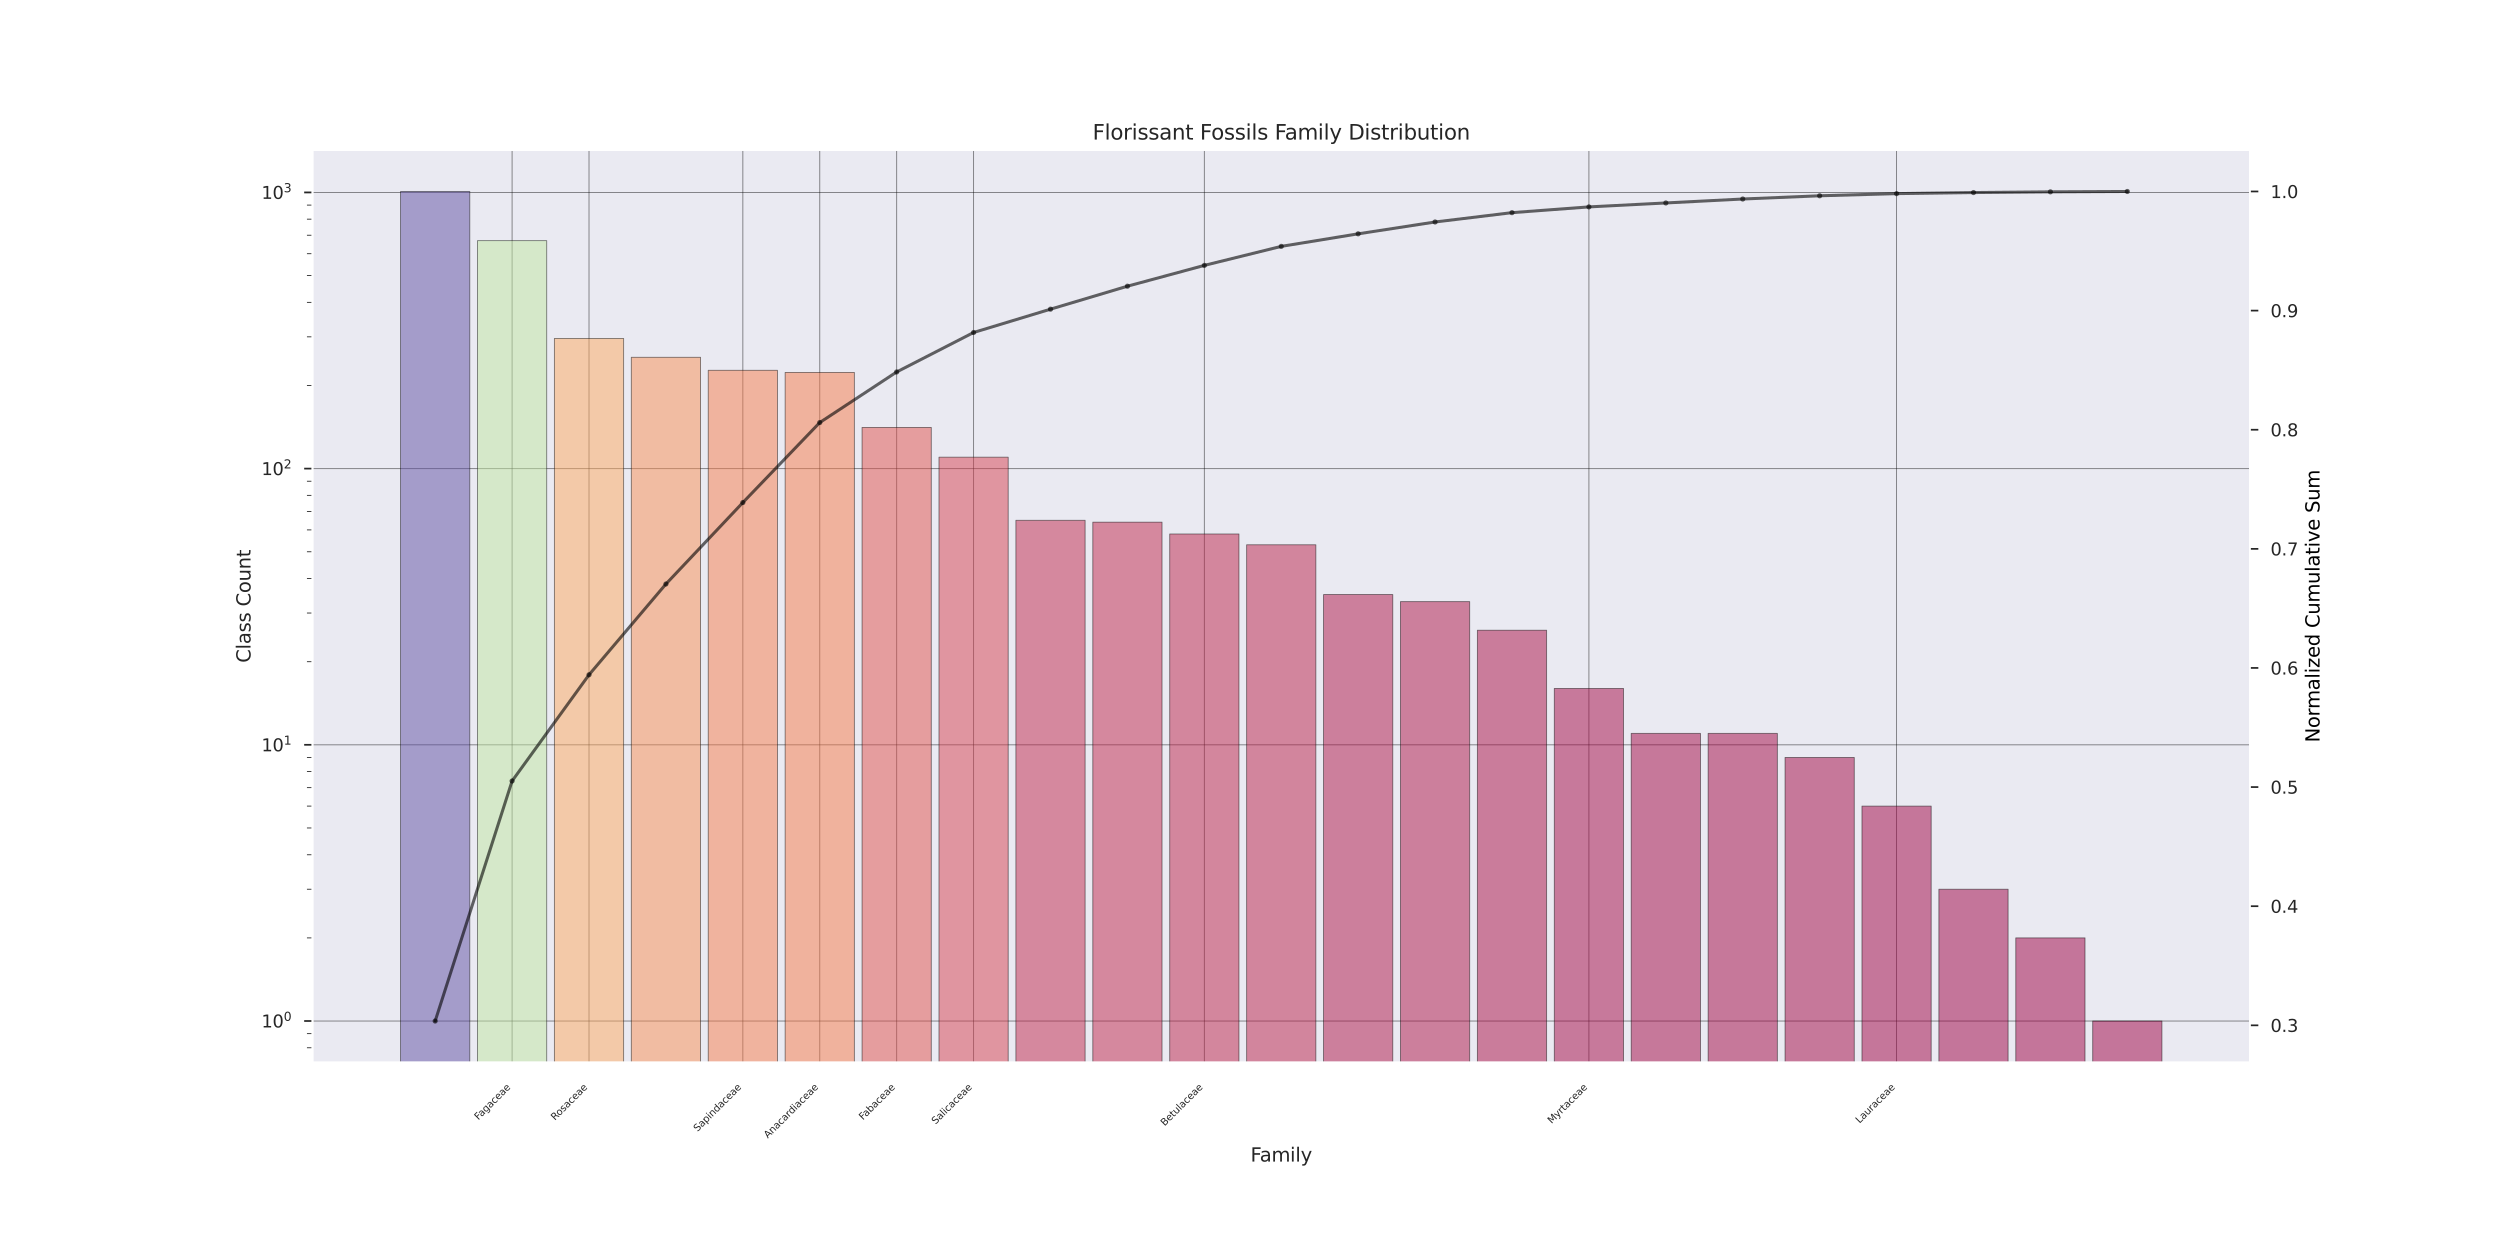 <?xml version="1.0" encoding="utf-8" standalone="no"?>
<!DOCTYPE svg PUBLIC "-//W3C//DTD SVG 1.1//EN"
  "http://www.w3.org/Graphics/SVG/1.1/DTD/svg11.dtd">
<svg xmlns:xlink="http://www.w3.org/1999/xlink" width="1440pt" height="720pt" viewBox="0 0 1440 720" xmlns="http://www.w3.org/2000/svg" version="1.1">
 <defs>
  <style type="text/css">*{stroke-linejoin: round; stroke-linecap: butt}</style>
 </defs>
 <g id="figure_1">
  <g id="patch_1">
   <path d="M 0 720
L 1440 720
L 1440 0
L 0 0
z
" style="fill: #ffffff"/>
  </g>
  <g id="axes_1">
   <g id="patch_2">
    <path d="M 180 612
L 1296 612
L 1296 86.4
L 180 86.4
z
" style="fill: #eaeaf2"/>
   </g>
   <g id="matplotlib.axis_1">
    <g id="xtick_1">
     <g id="line2d_1">
      <path d="M 294.967 612
L 294.967 86.4
" clip-path="url(#p7c5adce070)" style="fill: none; stroke: #000000; stroke-opacity: 0.5; stroke-width: 0.5; stroke-linecap: round"/>
     </g>
     <g id="text_1">
      <!-- Fagaceae -->
      <g style="fill: #262626" transform="translate(275.529 645.407)rotate(-45)scale(0.056 -0.056)">
       <defs>
        <path id="DejaVuSans-46" d="M 628 4666
L 3309 4666
L 3309 4134
L 1259 4134
L 1259 2759
L 3109 2759
L 3109 2228
L 1259 2228
L 1259 0
L 628 0
L 628 4666
z
" transform="scale(0.016)"/>
        <path id="DejaVuSans-61" d="M 2194 1759
Q 1497 1759 1228 1600
Q 959 1441 959 1056
Q 959 750 1161 570
Q 1363 391 1709 391
Q 2188 391 2477 730
Q 2766 1069 2766 1631
L 2766 1759
L 2194 1759
z
M 3341 1997
L 3341 0
L 2766 0
L 2766 531
Q 2569 213 2275 61
Q 1981 -91 1556 -91
Q 1019 -91 701 211
Q 384 513 384 1019
Q 384 1609 779 1909
Q 1175 2209 1959 2209
L 2766 2209
L 2766 2266
Q 2766 2663 2505 2880
Q 2244 3097 1772 3097
Q 1472 3097 1187 3025
Q 903 2953 641 2809
L 641 3341
Q 956 3463 1253 3523
Q 1550 3584 1831 3584
Q 2591 3584 2966 3190
Q 3341 2797 3341 1997
z
" transform="scale(0.016)"/>
        <path id="DejaVuSans-67" d="M 2906 1791
Q 2906 2416 2648 2759
Q 2391 3103 1925 3103
Q 1463 3103 1205 2759
Q 947 2416 947 1791
Q 947 1169 1205 825
Q 1463 481 1925 481
Q 2391 481 2648 825
Q 2906 1169 2906 1791
z
M 3481 434
Q 3481 -459 3084 -895
Q 2688 -1331 1869 -1331
Q 1566 -1331 1297 -1286
Q 1028 -1241 775 -1147
L 775 -588
Q 1028 -725 1275 -790
Q 1522 -856 1778 -856
Q 2344 -856 2625 -561
Q 2906 -266 2906 331
L 2906 616
Q 2728 306 2450 153
Q 2172 0 1784 0
Q 1141 0 747 490
Q 353 981 353 1791
Q 353 2603 747 3093
Q 1141 3584 1784 3584
Q 2172 3584 2450 3431
Q 2728 3278 2906 2969
L 2906 3500
L 3481 3500
L 3481 434
z
" transform="scale(0.016)"/>
        <path id="DejaVuSans-63" d="M 3122 3366
L 3122 2828
Q 2878 2963 2633 3030
Q 2388 3097 2138 3097
Q 1578 3097 1268 2742
Q 959 2388 959 1747
Q 959 1106 1268 751
Q 1578 397 2138 397
Q 2388 397 2633 464
Q 2878 531 3122 666
L 3122 134
Q 2881 22 2623 -34
Q 2366 -91 2075 -91
Q 1284 -91 818 406
Q 353 903 353 1747
Q 353 2603 823 3093
Q 1294 3584 2113 3584
Q 2378 3584 2631 3529
Q 2884 3475 3122 3366
z
" transform="scale(0.016)"/>
        <path id="DejaVuSans-65" d="M 3597 1894
L 3597 1613
L 953 1613
Q 991 1019 1311 708
Q 1631 397 2203 397
Q 2534 397 2845 478
Q 3156 559 3463 722
L 3463 178
Q 3153 47 2828 -22
Q 2503 -91 2169 -91
Q 1331 -91 842 396
Q 353 884 353 1716
Q 353 2575 817 3079
Q 1281 3584 2069 3584
Q 2775 3584 3186 3129
Q 3597 2675 3597 1894
z
M 3022 2063
Q 3016 2534 2758 2815
Q 2500 3097 2075 3097
Q 1594 3097 1305 2825
Q 1016 2553 972 2059
L 3022 2063
z
" transform="scale(0.016)"/>
       </defs>
       <use xlink:href="#DejaVuSans-46"/>
       <use xlink:href="#DejaVuSans-61" x="48.395"/>
       <use xlink:href="#DejaVuSans-67" x="109.674"/>
       <use xlink:href="#DejaVuSans-61" x="173.15"/>
       <use xlink:href="#DejaVuSans-63" x="234.43"/>
       <use xlink:href="#DejaVuSans-65" x="289.41"/>
       <use xlink:href="#DejaVuSans-61" x="350.934"/>
       <use xlink:href="#DejaVuSans-65" x="412.213"/>
      </g>
     </g>
    </g>
    <g id="xtick_2">
     <g id="line2d_2">
      <path d="M 339.27 612
L 339.27 86.4
" clip-path="url(#p7c5adce070)" style="fill: none; stroke: #000000; stroke-opacity: 0.5; stroke-width: 0.5; stroke-linecap: round"/>
     </g>
     <g id="text_2">
      <!-- Rosaceae -->
      <g style="fill: #262626" transform="translate(319.631 645.608)rotate(-45)scale(0.056 -0.056)">
       <defs>
        <path id="DejaVuSans-52" d="M 2841 2188
Q 3044 2119 3236 1894
Q 3428 1669 3622 1275
L 4263 0
L 3584 0
L 2988 1197
Q 2756 1666 2539 1819
Q 2322 1972 1947 1972
L 1259 1972
L 1259 0
L 628 0
L 628 4666
L 2053 4666
Q 2853 4666 3247 4331
Q 3641 3997 3641 3322
Q 3641 2881 3436 2590
Q 3231 2300 2841 2188
z
M 1259 4147
L 1259 2491
L 2053 2491
Q 2509 2491 2742 2702
Q 2975 2913 2975 3322
Q 2975 3731 2742 3939
Q 2509 4147 2053 4147
L 1259 4147
z
" transform="scale(0.016)"/>
        <path id="DejaVuSans-6f" d="M 1959 3097
Q 1497 3097 1228 2736
Q 959 2375 959 1747
Q 959 1119 1226 758
Q 1494 397 1959 397
Q 2419 397 2687 759
Q 2956 1122 2956 1747
Q 2956 2369 2687 2733
Q 2419 3097 1959 3097
z
M 1959 3584
Q 2709 3584 3137 3096
Q 3566 2609 3566 1747
Q 3566 888 3137 398
Q 2709 -91 1959 -91
Q 1206 -91 779 398
Q 353 888 353 1747
Q 353 2609 779 3096
Q 1206 3584 1959 3584
z
" transform="scale(0.016)"/>
        <path id="DejaVuSans-73" d="M 2834 3397
L 2834 2853
Q 2591 2978 2328 3040
Q 2066 3103 1784 3103
Q 1356 3103 1142 2972
Q 928 2841 928 2578
Q 928 2378 1081 2264
Q 1234 2150 1697 2047
L 1894 2003
Q 2506 1872 2764 1633
Q 3022 1394 3022 966
Q 3022 478 2636 193
Q 2250 -91 1575 -91
Q 1294 -91 989 -36
Q 684 19 347 128
L 347 722
Q 666 556 975 473
Q 1284 391 1588 391
Q 1994 391 2212 530
Q 2431 669 2431 922
Q 2431 1156 2273 1281
Q 2116 1406 1581 1522
L 1381 1569
Q 847 1681 609 1914
Q 372 2147 372 2553
Q 372 3047 722 3315
Q 1072 3584 1716 3584
Q 2034 3584 2315 3537
Q 2597 3491 2834 3397
z
" transform="scale(0.016)"/>
       </defs>
       <use xlink:href="#DejaVuSans-52"/>
       <use xlink:href="#DejaVuSans-6f" x="64.982"/>
       <use xlink:href="#DejaVuSans-73" x="126.164"/>
       <use xlink:href="#DejaVuSans-61" x="178.264"/>
       <use xlink:href="#DejaVuSans-63" x="239.543"/>
       <use xlink:href="#DejaVuSans-65" x="294.523"/>
       <use xlink:href="#DejaVuSans-61" x="356.047"/>
       <use xlink:href="#DejaVuSans-65" x="417.326"/>
      </g>
     </g>
    </g>
    <g id="xtick_3">
     <g id="line2d_3">
      <path d="M 427.877 612
L 427.877 86.4
" clip-path="url(#p7c5adce070)" style="fill: none; stroke: #000000; stroke-opacity: 0.5; stroke-width: 0.5; stroke-linecap: round"/>
     </g>
     <g id="text_3">
      <!-- Sapindaceae -->
      <g style="fill: #262626" transform="translate(401.768 652.078)rotate(-45)scale(0.056 -0.056)">
       <defs>
        <path id="DejaVuSans-53" d="M 3425 4513
L 3425 3897
Q 3066 4069 2747 4153
Q 2428 4238 2131 4238
Q 1616 4238 1336 4038
Q 1056 3838 1056 3469
Q 1056 3159 1242 3001
Q 1428 2844 1947 2747
L 2328 2669
Q 3034 2534 3370 2195
Q 3706 1856 3706 1288
Q 3706 609 3251 259
Q 2797 -91 1919 -91
Q 1588 -91 1214 -16
Q 841 59 441 206
L 441 856
Q 825 641 1194 531
Q 1563 422 1919 422
Q 2459 422 2753 634
Q 3047 847 3047 1241
Q 3047 1584 2836 1778
Q 2625 1972 2144 2069
L 1759 2144
Q 1053 2284 737 2584
Q 422 2884 422 3419
Q 422 4038 858 4394
Q 1294 4750 2059 4750
Q 2388 4750 2728 4690
Q 3069 4631 3425 4513
z
" transform="scale(0.016)"/>
        <path id="DejaVuSans-70" d="M 1159 525
L 1159 -1331
L 581 -1331
L 581 3500
L 1159 3500
L 1159 2969
Q 1341 3281 1617 3432
Q 1894 3584 2278 3584
Q 2916 3584 3314 3078
Q 3713 2572 3713 1747
Q 3713 922 3314 415
Q 2916 -91 2278 -91
Q 1894 -91 1617 61
Q 1341 213 1159 525
z
M 3116 1747
Q 3116 2381 2855 2742
Q 2594 3103 2138 3103
Q 1681 3103 1420 2742
Q 1159 2381 1159 1747
Q 1159 1113 1420 752
Q 1681 391 2138 391
Q 2594 391 2855 752
Q 3116 1113 3116 1747
z
" transform="scale(0.016)"/>
        <path id="DejaVuSans-69" d="M 603 3500
L 1178 3500
L 1178 0
L 603 0
L 603 3500
z
M 603 4863
L 1178 4863
L 1178 4134
L 603 4134
L 603 4863
z
" transform="scale(0.016)"/>
        <path id="DejaVuSans-6e" d="M 3513 2113
L 3513 0
L 2938 0
L 2938 2094
Q 2938 2591 2744 2837
Q 2550 3084 2163 3084
Q 1697 3084 1428 2787
Q 1159 2491 1159 1978
L 1159 0
L 581 0
L 581 3500
L 1159 3500
L 1159 2956
Q 1366 3272 1645 3428
Q 1925 3584 2291 3584
Q 2894 3584 3203 3211
Q 3513 2838 3513 2113
z
" transform="scale(0.016)"/>
        <path id="DejaVuSans-64" d="M 2906 2969
L 2906 4863
L 3481 4863
L 3481 0
L 2906 0
L 2906 525
Q 2725 213 2448 61
Q 2172 -91 1784 -91
Q 1150 -91 751 415
Q 353 922 353 1747
Q 353 2572 751 3078
Q 1150 3584 1784 3584
Q 2172 3584 2448 3432
Q 2725 3281 2906 2969
z
M 947 1747
Q 947 1113 1208 752
Q 1469 391 1925 391
Q 2381 391 2643 752
Q 2906 1113 2906 1747
Q 2906 2381 2643 2742
Q 2381 3103 1925 3103
Q 1469 3103 1208 2742
Q 947 2381 947 1747
z
" transform="scale(0.016)"/>
       </defs>
       <use xlink:href="#DejaVuSans-53"/>
       <use xlink:href="#DejaVuSans-61" x="63.477"/>
       <use xlink:href="#DejaVuSans-70" x="124.756"/>
       <use xlink:href="#DejaVuSans-69" x="188.232"/>
       <use xlink:href="#DejaVuSans-6e" x="216.016"/>
       <use xlink:href="#DejaVuSans-64" x="279.395"/>
       <use xlink:href="#DejaVuSans-61" x="342.871"/>
       <use xlink:href="#DejaVuSans-63" x="404.15"/>
       <use xlink:href="#DejaVuSans-65" x="459.131"/>
       <use xlink:href="#DejaVuSans-61" x="520.654"/>
       <use xlink:href="#DejaVuSans-65" x="581.934"/>
      </g>
     </g>
    </g>
    <g id="xtick_4">
     <g id="line2d_4">
      <path d="M 472.18 612
L 472.18 86.4
" clip-path="url(#p7c5adce070)" style="fill: none; stroke: #000000; stroke-opacity: 0.5; stroke-width: 0.5; stroke-linecap: round"/>
     </g>
     <g id="text_4">
      <!-- Anacardiaceae -->
      <g style="fill: #262626" transform="translate(442.256 655.893)rotate(-45)scale(0.056 -0.056)">
       <defs>
        <path id="DejaVuSans-41" d="M 2188 4044
L 1331 1722
L 3047 1722
L 2188 4044
z
M 1831 4666
L 2547 4666
L 4325 0
L 3669 0
L 3244 1197
L 1141 1197
L 716 0
L 50 0
L 1831 4666
z
" transform="scale(0.016)"/>
        <path id="DejaVuSans-72" d="M 2631 2963
Q 2534 3019 2420 3045
Q 2306 3072 2169 3072
Q 1681 3072 1420 2755
Q 1159 2438 1159 1844
L 1159 0
L 581 0
L 581 3500
L 1159 3500
L 1159 2956
Q 1341 3275 1631 3429
Q 1922 3584 2338 3584
Q 2397 3584 2469 3576
Q 2541 3569 2628 3553
L 2631 2963
z
" transform="scale(0.016)"/>
       </defs>
       <use xlink:href="#DejaVuSans-41"/>
       <use xlink:href="#DejaVuSans-6e" x="68.408"/>
       <use xlink:href="#DejaVuSans-61" x="131.787"/>
       <use xlink:href="#DejaVuSans-63" x="193.066"/>
       <use xlink:href="#DejaVuSans-61" x="248.047"/>
       <use xlink:href="#DejaVuSans-72" x="309.326"/>
       <use xlink:href="#DejaVuSans-64" x="348.689"/>
       <use xlink:href="#DejaVuSans-69" x="412.166"/>
       <use xlink:href="#DejaVuSans-61" x="439.949"/>
       <use xlink:href="#DejaVuSans-63" x="501.229"/>
       <use xlink:href="#DejaVuSans-65" x="556.209"/>
       <use xlink:href="#DejaVuSans-61" x="617.732"/>
       <use xlink:href="#DejaVuSans-65" x="679.012"/>
      </g>
     </g>
    </g>
    <g id="xtick_5">
     <g id="line2d_5">
      <path d="M 516.484 612
L 516.484 86.4
" clip-path="url(#p7c5adce070)" style="fill: none; stroke: #000000; stroke-opacity: 0.5; stroke-width: 0.5; stroke-linecap: round"/>
     </g>
     <g id="text_5">
      <!-- Fabaceae -->
      <g style="fill: #262626" transform="translate(497.045 645.407)rotate(-45)scale(0.056 -0.056)">
       <defs>
        <path id="DejaVuSans-62" d="M 3116 1747
Q 3116 2381 2855 2742
Q 2594 3103 2138 3103
Q 1681 3103 1420 2742
Q 1159 2381 1159 1747
Q 1159 1113 1420 752
Q 1681 391 2138 391
Q 2594 391 2855 752
Q 3116 1113 3116 1747
z
M 1159 2969
Q 1341 3281 1617 3432
Q 1894 3584 2278 3584
Q 2916 3584 3314 3078
Q 3713 2572 3713 1747
Q 3713 922 3314 415
Q 2916 -91 2278 -91
Q 1894 -91 1617 61
Q 1341 213 1159 525
L 1159 0
L 581 0
L 581 4863
L 1159 4863
L 1159 2969
z
" transform="scale(0.016)"/>
       </defs>
       <use xlink:href="#DejaVuSans-46"/>
       <use xlink:href="#DejaVuSans-61" x="48.395"/>
       <use xlink:href="#DejaVuSans-62" x="109.674"/>
       <use xlink:href="#DejaVuSans-61" x="173.15"/>
       <use xlink:href="#DejaVuSans-63" x="234.43"/>
       <use xlink:href="#DejaVuSans-65" x="289.41"/>
       <use xlink:href="#DejaVuSans-61" x="350.934"/>
       <use xlink:href="#DejaVuSans-65" x="412.213"/>
      </g>
     </g>
    </g>
    <g id="xtick_6">
     <g id="line2d_6">
      <path d="M 560.787 612
L 560.787 86.4
" clip-path="url(#p7c5adce070)" style="fill: none; stroke: #000000; stroke-opacity: 0.5; stroke-width: 0.5; stroke-linecap: round"/>
     </g>
     <g id="text_6">
      <!-- Salicaceae -->
      <g style="fill: #262626" transform="translate(538.906 647.85)rotate(-45)scale(0.056 -0.056)">
       <defs>
        <path id="DejaVuSans-6c" d="M 603 4863
L 1178 4863
L 1178 0
L 603 0
L 603 4863
z
" transform="scale(0.016)"/>
       </defs>
       <use xlink:href="#DejaVuSans-53"/>
       <use xlink:href="#DejaVuSans-61" x="63.477"/>
       <use xlink:href="#DejaVuSans-6c" x="124.756"/>
       <use xlink:href="#DejaVuSans-69" x="152.539"/>
       <use xlink:href="#DejaVuSans-63" x="180.322"/>
       <use xlink:href="#DejaVuSans-61" x="235.303"/>
       <use xlink:href="#DejaVuSans-63" x="296.582"/>
       <use xlink:href="#DejaVuSans-65" x="351.562"/>
       <use xlink:href="#DejaVuSans-61" x="413.086"/>
       <use xlink:href="#DejaVuSans-65" x="474.365"/>
      </g>
     </g>
    </g>
    <g id="xtick_7">
     <g id="line2d_7">
      <path d="M 693.697 612
L 693.697 86.4
" clip-path="url(#p7c5adce070)" style="fill: none; stroke: #000000; stroke-opacity: 0.5; stroke-width: 0.5; stroke-linecap: round"/>
     </g>
     <g id="text_7">
      <!-- Betulaceae -->
      <g style="fill: #262626" transform="translate(670.826 648.84)rotate(-45)scale(0.056 -0.056)">
       <defs>
        <path id="DejaVuSans-42" d="M 1259 2228
L 1259 519
L 2272 519
Q 2781 519 3026 730
Q 3272 941 3272 1375
Q 3272 1813 3026 2020
Q 2781 2228 2272 2228
L 1259 2228
z
M 1259 4147
L 1259 2741
L 2194 2741
Q 2656 2741 2882 2914
Q 3109 3088 3109 3444
Q 3109 3797 2882 3972
Q 2656 4147 2194 4147
L 1259 4147
z
M 628 4666
L 2241 4666
Q 2963 4666 3353 4366
Q 3744 4066 3744 3513
Q 3744 3084 3544 2831
Q 3344 2578 2956 2516
Q 3422 2416 3680 2098
Q 3938 1781 3938 1306
Q 3938 681 3513 340
Q 3088 0 2303 0
L 628 0
L 628 4666
z
" transform="scale(0.016)"/>
        <path id="DejaVuSans-74" d="M 1172 4494
L 1172 3500
L 2356 3500
L 2356 3053
L 1172 3053
L 1172 1153
Q 1172 725 1289 603
Q 1406 481 1766 481
L 2356 481
L 2356 0
L 1766 0
Q 1100 0 847 248
Q 594 497 594 1153
L 594 3053
L 172 3053
L 172 3500
L 594 3500
L 594 4494
L 1172 4494
z
" transform="scale(0.016)"/>
        <path id="DejaVuSans-75" d="M 544 1381
L 544 3500
L 1119 3500
L 1119 1403
Q 1119 906 1312 657
Q 1506 409 1894 409
Q 2359 409 2629 706
Q 2900 1003 2900 1516
L 2900 3500
L 3475 3500
L 3475 0
L 2900 0
L 2900 538
Q 2691 219 2414 64
Q 2138 -91 1772 -91
Q 1169 -91 856 284
Q 544 659 544 1381
z
M 1991 3584
L 1991 3584
z
" transform="scale(0.016)"/>
       </defs>
       <use xlink:href="#DejaVuSans-42"/>
       <use xlink:href="#DejaVuSans-65" x="68.604"/>
       <use xlink:href="#DejaVuSans-74" x="130.127"/>
       <use xlink:href="#DejaVuSans-75" x="169.336"/>
       <use xlink:href="#DejaVuSans-6c" x="232.715"/>
       <use xlink:href="#DejaVuSans-61" x="260.498"/>
       <use xlink:href="#DejaVuSans-63" x="321.777"/>
       <use xlink:href="#DejaVuSans-65" x="376.758"/>
       <use xlink:href="#DejaVuSans-61" x="438.281"/>
       <use xlink:href="#DejaVuSans-65" x="499.561"/>
      </g>
     </g>
    </g>
    <g id="xtick_8">
     <g id="line2d_8">
      <path d="M 915.213 612
L 915.213 86.4
" clip-path="url(#p7c5adce070)" style="fill: none; stroke: #000000; stroke-opacity: 0.5; stroke-width: 0.5; stroke-linecap: round"/>
     </g>
     <g id="text_8">
      <!-- Myrtaceae -->
      <g style="fill: #262626" transform="translate(893.707 647.476)rotate(-45)scale(0.056 -0.056)">
       <defs>
        <path id="DejaVuSans-4d" d="M 628 4666
L 1569 4666
L 2759 1491
L 3956 4666
L 4897 4666
L 4897 0
L 4281 0
L 4281 4097
L 3078 897
L 2444 897
L 1241 4097
L 1241 0
L 628 0
L 628 4666
z
" transform="scale(0.016)"/>
        <path id="DejaVuSans-79" d="M 2059 -325
Q 1816 -950 1584 -1140
Q 1353 -1331 966 -1331
L 506 -1331
L 506 -850
L 844 -850
Q 1081 -850 1212 -737
Q 1344 -625 1503 -206
L 1606 56
L 191 3500
L 800 3500
L 1894 763
L 2988 3500
L 3597 3500
L 2059 -325
z
" transform="scale(0.016)"/>
       </defs>
       <use xlink:href="#DejaVuSans-4d"/>
       <use xlink:href="#DejaVuSans-79" x="86.279"/>
       <use xlink:href="#DejaVuSans-72" x="145.459"/>
       <use xlink:href="#DejaVuSans-74" x="186.572"/>
       <use xlink:href="#DejaVuSans-61" x="225.781"/>
       <use xlink:href="#DejaVuSans-63" x="287.061"/>
       <use xlink:href="#DejaVuSans-65" x="342.041"/>
       <use xlink:href="#DejaVuSans-61" x="403.564"/>
       <use xlink:href="#DejaVuSans-65" x="464.844"/>
      </g>
     </g>
    </g>
    <g id="xtick_9">
     <g id="line2d_9">
      <path d="M 1092.426 612
L 1092.426 86.4
" clip-path="url(#p7c5adce070)" style="fill: none; stroke: #000000; stroke-opacity: 0.5; stroke-width: 0.5; stroke-linecap: round"/>
     </g>
     <g id="text_9">
      <!-- Lauraceae -->
      <g style="fill: #262626" transform="translate(1071.089 647.307)rotate(-45)scale(0.056 -0.056)">
       <defs>
        <path id="DejaVuSans-4c" d="M 628 4666
L 1259 4666
L 1259 531
L 3531 531
L 3531 0
L 628 0
L 628 4666
z
" transform="scale(0.016)"/>
       </defs>
       <use xlink:href="#DejaVuSans-4c"/>
       <use xlink:href="#DejaVuSans-61" x="55.713"/>
       <use xlink:href="#DejaVuSans-75" x="116.992"/>
       <use xlink:href="#DejaVuSans-72" x="180.371"/>
       <use xlink:href="#DejaVuSans-61" x="221.484"/>
       <use xlink:href="#DejaVuSans-63" x="282.764"/>
       <use xlink:href="#DejaVuSans-65" x="337.744"/>
       <use xlink:href="#DejaVuSans-61" x="399.268"/>
       <use xlink:href="#DejaVuSans-65" x="460.547"/>
      </g>
     </g>
    </g>
    <g id="text_10">
     <!-- Family -->
     <g style="fill: #262626" transform="translate(720.299 669.069)scale(0.11 -0.11)">
      <defs>
       <path id="DejaVuSans-6d" d="M 3328 2828
Q 3544 3216 3844 3400
Q 4144 3584 4550 3584
Q 5097 3584 5394 3201
Q 5691 2819 5691 2113
L 5691 0
L 5113 0
L 5113 2094
Q 5113 2597 4934 2840
Q 4756 3084 4391 3084
Q 3944 3084 3684 2787
Q 3425 2491 3425 1978
L 3425 0
L 2847 0
L 2847 2094
Q 2847 2600 2669 2842
Q 2491 3084 2119 3084
Q 1678 3084 1418 2786
Q 1159 2488 1159 1978
L 1159 0
L 581 0
L 581 3500
L 1159 3500
L 1159 2956
Q 1356 3278 1631 3431
Q 1906 3584 2284 3584
Q 2666 3584 2933 3390
Q 3200 3197 3328 2828
z
" transform="scale(0.016)"/>
      </defs>
      <use xlink:href="#DejaVuSans-46"/>
      <use xlink:href="#DejaVuSans-61" x="48.395"/>
      <use xlink:href="#DejaVuSans-6d" x="109.674"/>
      <use xlink:href="#DejaVuSans-69" x="207.086"/>
      <use xlink:href="#DejaVuSans-6c" x="234.869"/>
      <use xlink:href="#DejaVuSans-79" x="262.652"/>
     </g>
    </g>
   </g>
   <g id="matplotlib.axis_2">
    <g id="ytick_1">
     <g id="line2d_10">
      <path d="M 180 588.109
L 1296 588.109
" clip-path="url(#p7c5adce070)" style="fill: none; stroke: #000000; stroke-opacity: 0.5; stroke-width: 0.5; stroke-linecap: round"/>
     </g>
     <g id="line2d_11">
      <defs>
       <path id="m4aca1356f9" d="M 0 0
L -4.8 0
" style="stroke: #262626"/>
      </defs>
      <g>
       <use xlink:href="#m4aca1356f9" x="180" y="588.109" style="fill: #262626; stroke: #262626"/>
      </g>
     </g>
     <g id="text_11">
      <!-- $\mathdefault{10^{0}}$ -->
      <g style="fill: #262626" transform="translate(150.6 591.908)scale(0.1 -0.1)">
       <defs>
        <path id="DejaVuSans-31" d="M 794 531
L 1825 531
L 1825 4091
L 703 3866
L 703 4441
L 1819 4666
L 2450 4666
L 2450 531
L 3481 531
L 3481 0
L 794 0
L 794 531
z
" transform="scale(0.016)"/>
        <path id="DejaVuSans-30" d="M 2034 4250
Q 1547 4250 1301 3770
Q 1056 3291 1056 2328
Q 1056 1369 1301 889
Q 1547 409 2034 409
Q 2525 409 2770 889
Q 3016 1369 3016 2328
Q 3016 3291 2770 3770
Q 2525 4250 2034 4250
z
M 2034 4750
Q 2819 4750 3233 4129
Q 3647 3509 3647 2328
Q 3647 1150 3233 529
Q 2819 -91 2034 -91
Q 1250 -91 836 529
Q 422 1150 422 2328
Q 422 3509 836 4129
Q 1250 4750 2034 4750
z
" transform="scale(0.016)"/>
       </defs>
       <use xlink:href="#DejaVuSans-31" transform="translate(0 0.766)"/>
       <use xlink:href="#DejaVuSans-30" transform="translate(63.623 0.766)"/>
       <use xlink:href="#DejaVuSans-30" transform="translate(128.203 39.047)scale(0.7)"/>
      </g>
     </g>
    </g>
    <g id="ytick_2">
     <g id="line2d_12">
      <path d="M 180 429.02
L 1296 429.02
" clip-path="url(#p7c5adce070)" style="fill: none; stroke: #000000; stroke-opacity: 0.5; stroke-width: 0.5; stroke-linecap: round"/>
     </g>
     <g id="line2d_13">
      <g>
       <use xlink:href="#m4aca1356f9" x="180" y="429.02" style="fill: #262626; stroke: #262626"/>
      </g>
     </g>
     <g id="text_12">
      <!-- $\mathdefault{10^{1}}$ -->
      <g style="fill: #262626" transform="translate(150.6 432.819)scale(0.1 -0.1)">
       <use xlink:href="#DejaVuSans-31" transform="translate(0 0.684)"/>
       <use xlink:href="#DejaVuSans-30" transform="translate(63.623 0.684)"/>
       <use xlink:href="#DejaVuSans-31" transform="translate(128.203 38.966)scale(0.7)"/>
      </g>
     </g>
    </g>
    <g id="ytick_3">
     <g id="line2d_14">
      <path d="M 180 269.931
L 1296 269.931
" clip-path="url(#p7c5adce070)" style="fill: none; stroke: #000000; stroke-opacity: 0.5; stroke-width: 0.5; stroke-linecap: round"/>
     </g>
     <g id="line2d_15">
      <g>
       <use xlink:href="#m4aca1356f9" x="180" y="269.931" style="fill: #262626; stroke: #262626"/>
      </g>
     </g>
     <g id="text_13">
      <!-- $\mathdefault{10^{2}}$ -->
      <g style="fill: #262626" transform="translate(150.6 273.73)scale(0.1 -0.1)">
       <defs>
        <path id="DejaVuSans-32" d="M 1228 531
L 3431 531
L 3431 0
L 469 0
L 469 531
Q 828 903 1448 1529
Q 2069 2156 2228 2338
Q 2531 2678 2651 2914
Q 2772 3150 2772 3378
Q 2772 3750 2511 3984
Q 2250 4219 1831 4219
Q 1534 4219 1204 4116
Q 875 4013 500 3803
L 500 4441
Q 881 4594 1212 4672
Q 1544 4750 1819 4750
Q 2544 4750 2975 4387
Q 3406 4025 3406 3419
Q 3406 3131 3298 2873
Q 3191 2616 2906 2266
Q 2828 2175 2409 1742
Q 1991 1309 1228 531
z
" transform="scale(0.016)"/>
       </defs>
       <use xlink:href="#DejaVuSans-31" transform="translate(0 0.766)"/>
       <use xlink:href="#DejaVuSans-30" transform="translate(63.623 0.766)"/>
       <use xlink:href="#DejaVuSans-32" transform="translate(128.203 39.047)scale(0.7)"/>
      </g>
     </g>
    </g>
    <g id="ytick_4">
     <g id="line2d_16">
      <path d="M 180 110.841
L 1296 110.841
" clip-path="url(#p7c5adce070)" style="fill: none; stroke: #000000; stroke-opacity: 0.5; stroke-width: 0.5; stroke-linecap: round"/>
     </g>
     <g id="line2d_17">
      <g>
       <use xlink:href="#m4aca1356f9" x="180" y="110.841" style="fill: #262626; stroke: #262626"/>
      </g>
     </g>
     <g id="text_14">
      <!-- $\mathdefault{10^{3}}$ -->
      <g style="fill: #262626" transform="translate(150.6 114.641)scale(0.1 -0.1)">
       <defs>
        <path id="DejaVuSans-33" d="M 2597 2516
Q 3050 2419 3304 2112
Q 3559 1806 3559 1356
Q 3559 666 3084 287
Q 2609 -91 1734 -91
Q 1441 -91 1130 -33
Q 819 25 488 141
L 488 750
Q 750 597 1062 519
Q 1375 441 1716 441
Q 2309 441 2620 675
Q 2931 909 2931 1356
Q 2931 1769 2642 2001
Q 2353 2234 1838 2234
L 1294 2234
L 1294 2753
L 1863 2753
Q 2328 2753 2575 2939
Q 2822 3125 2822 3475
Q 2822 3834 2567 4026
Q 2313 4219 1838 4219
Q 1578 4219 1281 4162
Q 984 4106 628 3988
L 628 4550
Q 988 4650 1302 4700
Q 1616 4750 1894 4750
Q 2613 4750 3031 4423
Q 3450 4097 3450 3541
Q 3450 3153 3228 2886
Q 3006 2619 2597 2516
z
" transform="scale(0.016)"/>
       </defs>
       <use xlink:href="#DejaVuSans-31" transform="translate(0 0.766)"/>
       <use xlink:href="#DejaVuSans-30" transform="translate(63.623 0.766)"/>
       <use xlink:href="#DejaVuSans-33" transform="translate(128.203 39.047)scale(0.7)"/>
      </g>
     </g>
    </g>
    <g id="ytick_5">
     <g id="line2d_18">
      <defs>
       <path id="md6ffa36999" d="M 0 0
L -3.2 0
" style="stroke: #262626; stroke-width: 0.5"/>
      </defs>
      <g>
       <use xlink:href="#md6ffa36999" x="180" y="603.526" style="fill: #262626; stroke: #262626; stroke-width: 0.5"/>
      </g>
     </g>
    </g>
    <g id="ytick_6">
     <g id="line2d_19">
      <g>
       <use xlink:href="#md6ffa36999" x="180" y="595.389" style="fill: #262626; stroke: #262626; stroke-width: 0.5"/>
      </g>
     </g>
    </g>
    <g id="ytick_7">
     <g id="line2d_20">
      <g>
       <use xlink:href="#md6ffa36999" x="180" y="540.218" style="fill: #262626; stroke: #262626; stroke-width: 0.5"/>
      </g>
     </g>
    </g>
    <g id="ytick_8">
     <g id="line2d_21">
      <g>
       <use xlink:href="#md6ffa36999" x="180" y="512.204" style="fill: #262626; stroke: #262626; stroke-width: 0.5"/>
      </g>
     </g>
    </g>
    <g id="ytick_9">
     <g id="line2d_22">
      <g>
       <use xlink:href="#md6ffa36999" x="180" y="492.328" style="fill: #262626; stroke: #262626; stroke-width: 0.5"/>
      </g>
     </g>
    </g>
    <g id="ytick_10">
     <g id="line2d_23">
      <g>
       <use xlink:href="#md6ffa36999" x="180" y="476.911" style="fill: #262626; stroke: #262626; stroke-width: 0.5"/>
      </g>
     </g>
    </g>
    <g id="ytick_11">
     <g id="line2d_24">
      <g>
       <use xlink:href="#md6ffa36999" x="180" y="464.314" style="fill: #262626; stroke: #262626; stroke-width: 0.5"/>
      </g>
     </g>
    </g>
    <g id="ytick_12">
     <g id="line2d_25">
      <g>
       <use xlink:href="#md6ffa36999" x="180" y="453.663" style="fill: #262626; stroke: #262626; stroke-width: 0.5"/>
      </g>
     </g>
    </g>
    <g id="ytick_13">
     <g id="line2d_26">
      <g>
       <use xlink:href="#md6ffa36999" x="180" y="444.437" style="fill: #262626; stroke: #262626; stroke-width: 0.5"/>
      </g>
     </g>
    </g>
    <g id="ytick_14">
     <g id="line2d_27">
      <g>
       <use xlink:href="#md6ffa36999" x="180" y="436.299" style="fill: #262626; stroke: #262626; stroke-width: 0.5"/>
      </g>
     </g>
    </g>
    <g id="ytick_15">
     <g id="line2d_28">
      <g>
       <use xlink:href="#md6ffa36999" x="180" y="381.129" style="fill: #262626; stroke: #262626; stroke-width: 0.5"/>
      </g>
     </g>
    </g>
    <g id="ytick_16">
     <g id="line2d_29">
      <g>
       <use xlink:href="#md6ffa36999" x="180" y="353.115" style="fill: #262626; stroke: #262626; stroke-width: 0.5"/>
      </g>
     </g>
    </g>
    <g id="ytick_17">
     <g id="line2d_30">
      <g>
       <use xlink:href="#md6ffa36999" x="180" y="333.239" style="fill: #262626; stroke: #262626; stroke-width: 0.5"/>
      </g>
     </g>
    </g>
    <g id="ytick_18">
     <g id="line2d_31">
      <g>
       <use xlink:href="#md6ffa36999" x="180" y="317.821" style="fill: #262626; stroke: #262626; stroke-width: 0.5"/>
      </g>
     </g>
    </g>
    <g id="ytick_19">
     <g id="line2d_32">
      <g>
       <use xlink:href="#md6ffa36999" x="180" y="305.224" style="fill: #262626; stroke: #262626; stroke-width: 0.5"/>
      </g>
     </g>
    </g>
    <g id="ytick_20">
     <g id="line2d_33">
      <g>
       <use xlink:href="#md6ffa36999" x="180" y="294.574" style="fill: #262626; stroke: #262626; stroke-width: 0.5"/>
      </g>
     </g>
    </g>
    <g id="ytick_21">
     <g id="line2d_34">
      <g>
       <use xlink:href="#md6ffa36999" x="180" y="285.348" style="fill: #262626; stroke: #262626; stroke-width: 0.5"/>
      </g>
     </g>
    </g>
    <g id="ytick_22">
     <g id="line2d_35">
      <g>
       <use xlink:href="#md6ffa36999" x="180" y="277.21" style="fill: #262626; stroke: #262626; stroke-width: 0.5"/>
      </g>
     </g>
    </g>
    <g id="ytick_23">
     <g id="line2d_36">
      <g>
       <use xlink:href="#md6ffa36999" x="180" y="222.04" style="fill: #262626; stroke: #262626; stroke-width: 0.5"/>
      </g>
     </g>
    </g>
    <g id="ytick_24">
     <g id="line2d_37">
      <g>
       <use xlink:href="#md6ffa36999" x="180" y="194.026" style="fill: #262626; stroke: #262626; stroke-width: 0.5"/>
      </g>
     </g>
    </g>
    <g id="ytick_25">
     <g id="line2d_38">
      <g>
       <use xlink:href="#md6ffa36999" x="180" y="174.149" style="fill: #262626; stroke: #262626; stroke-width: 0.5"/>
      </g>
     </g>
    </g>
    <g id="ytick_26">
     <g id="line2d_39">
      <g>
       <use xlink:href="#md6ffa36999" x="180" y="158.732" style="fill: #262626; stroke: #262626; stroke-width: 0.5"/>
      </g>
     </g>
    </g>
    <g id="ytick_27">
     <g id="line2d_40">
      <g>
       <use xlink:href="#md6ffa36999" x="180" y="146.135" style="fill: #262626; stroke: #262626; stroke-width: 0.5"/>
      </g>
     </g>
    </g>
    <g id="ytick_28">
     <g id="line2d_41">
      <g>
       <use xlink:href="#md6ffa36999" x="180" y="135.485" style="fill: #262626; stroke: #262626; stroke-width: 0.5"/>
      </g>
     </g>
    </g>
    <g id="ytick_29">
     <g id="line2d_42">
      <g>
       <use xlink:href="#md6ffa36999" x="180" y="126.259" style="fill: #262626; stroke: #262626; stroke-width: 0.5"/>
      </g>
     </g>
    </g>
    <g id="ytick_30">
     <g id="line2d_43">
      <g>
       <use xlink:href="#md6ffa36999" x="180" y="118.121" style="fill: #262626; stroke: #262626; stroke-width: 0.5"/>
      </g>
     </g>
    </g>
    <g id="text_15">
     <!-- Class Count -->
     <g style="fill: #262626" transform="translate(144.312 381.751)rotate(-90)scale(0.11 -0.11)">
      <defs>
       <path id="DejaVuSans-43" d="M 4122 4306
L 4122 3641
Q 3803 3938 3442 4084
Q 3081 4231 2675 4231
Q 1875 4231 1450 3742
Q 1025 3253 1025 2328
Q 1025 1406 1450 917
Q 1875 428 2675 428
Q 3081 428 3442 575
Q 3803 722 4122 1019
L 4122 359
Q 3791 134 3420 21
Q 3050 -91 2638 -91
Q 1578 -91 968 557
Q 359 1206 359 2328
Q 359 3453 968 4101
Q 1578 4750 2638 4750
Q 3056 4750 3426 4639
Q 3797 4528 4122 4306
z
" transform="scale(0.016)"/>
       <path id="DejaVuSans-20" transform="scale(0.016)"/>
      </defs>
      <use xlink:href="#DejaVuSans-43"/>
      <use xlink:href="#DejaVuSans-6c" x="69.824"/>
      <use xlink:href="#DejaVuSans-61" x="97.607"/>
      <use xlink:href="#DejaVuSans-73" x="158.887"/>
      <use xlink:href="#DejaVuSans-73" x="210.986"/>
      <use xlink:href="#DejaVuSans-20" x="263.086"/>
      <use xlink:href="#DejaVuSans-43" x="294.873"/>
      <use xlink:href="#DejaVuSans-6f" x="364.697"/>
      <use xlink:href="#DejaVuSans-75" x="425.879"/>
      <use xlink:href="#DejaVuSans-6e" x="489.258"/>
      <use xlink:href="#DejaVuSans-74" x="552.637"/>
     </g>
    </g>
   </g>
   <g id="patch_3">
    <path d="M 230.727 159677.325
L 270.6 159677.325
L 270.6 110.291
L 230.727 110.291
z
" clip-path="url(#p7c5adce070)" style="fill: #5e4fa2; opacity: 0.5; stroke: #000000; stroke-width: 0.5; stroke-linejoin: miter"/>
   </g>
   <g id="patch_4">
    <path d="M 275.031 159677.325
L 314.904 159677.325
L 314.904 138.614
L 275.031 138.614
z
" clip-path="url(#p7c5adce070)" style="fill: #c1e6a0; opacity: 0.5; stroke: #000000; stroke-width: 0.5; stroke-linejoin: miter"/>
   </g>
   <g id="patch_5">
    <path d="M 319.334 159677.325
L 359.207 159677.325
L 359.207 194.953
L 319.334 194.953
z
" clip-path="url(#p7c5adce070)" style="fill: #fca85e; opacity: 0.5; stroke: #000000; stroke-width: 0.5; stroke-linejoin: miter"/>
   </g>
   <g id="patch_6">
    <path d="M 363.637 159677.325
L 403.51 159677.325
L 403.51 205.799
L 363.637 205.799
z
" clip-path="url(#p7c5adce070)" style="fill: #f98e52; opacity: 0.5; stroke: #000000; stroke-width: 0.5; stroke-linejoin: miter"/>
   </g>
   <g id="patch_7">
    <path d="M 407.94 159677.325
L 447.813 159677.325
L 447.813 213.291
L 407.94 213.291
z
" clip-path="url(#p7c5adce070)" style="fill: #f67c4a; opacity: 0.5; stroke: #000000; stroke-width: 0.5; stroke-linejoin: miter"/>
   </g>
   <g id="patch_8">
    <path d="M 452.244 159677.325
L 492.117 159677.325
L 492.117 214.519
L 452.244 214.519
z
" clip-path="url(#p7c5adce070)" style="fill: #f67a49; opacity: 0.5; stroke: #000000; stroke-width: 0.5; stroke-linejoin: miter"/>
   </g>
   <g id="patch_9">
    <path d="M 496.547 159677.325
L 536.42 159677.325
L 536.42 246.192
L 496.547 246.192
z
" clip-path="url(#p7c5adce070)" style="fill: #e1504b; opacity: 0.5; stroke: #000000; stroke-width: 0.5; stroke-linejoin: miter"/>
   </g>
   <g id="patch_10">
    <path d="M 540.85 159677.325
L 580.723 159677.325
L 580.723 263.346
L 540.85 263.346
z
" clip-path="url(#p7c5adce070)" style="fill: #d7414e; opacity: 0.5; stroke: #000000; stroke-width: 0.5; stroke-linejoin: miter"/>
   </g>
   <g id="patch_11">
    <path d="M 585.154 159677.325
L 625.027 159677.325
L 625.027 299.694
L 585.154 299.694
z
" clip-path="url(#p7c5adce070)" style="fill: #c1274a; opacity: 0.5; stroke: #000000; stroke-width: 0.5; stroke-linejoin: miter"/>
   </g>
   <g id="patch_12">
    <path d="M 629.457 159677.325
L 669.33 159677.325
L 669.33 300.765
L 629.457 300.765
z
" clip-path="url(#p7c5adce070)" style="fill: #c1274a; opacity: 0.5; stroke: #000000; stroke-width: 0.5; stroke-linejoin: miter"/>
   </g>
   <g id="patch_13">
    <path d="M 673.76 159677.325
L 713.633 159677.325
L 713.633 307.567
L 673.76 307.567
z
" clip-path="url(#p7c5adce070)" style="fill: #bc2249; opacity: 0.5; stroke: #000000; stroke-width: 0.5; stroke-linejoin: miter"/>
   </g>
   <g id="patch_14">
    <path d="M 718.064 159677.325
L 757.936 159677.325
L 757.936 313.795
L 718.064 313.795
z
" clip-path="url(#p7c5adce070)" style="fill: #ba2049; opacity: 0.5; stroke: #000000; stroke-width: 0.5; stroke-linejoin: miter"/>
   </g>
   <g id="patch_15">
    <path d="M 762.367 159677.325
L 802.24 159677.325
L 802.24 342.465
L 762.367 342.465
z
" clip-path="url(#p7c5adce070)" style="fill: #af1446; opacity: 0.5; stroke: #000000; stroke-width: 0.5; stroke-linejoin: miter"/>
   </g>
   <g id="patch_16">
    <path d="M 806.67 159677.325
L 846.543 159677.325
L 846.543 346.53
L 806.67 346.53
z
" clip-path="url(#p7c5adce070)" style="fill: #af1446; opacity: 0.5; stroke: #000000; stroke-width: 0.5; stroke-linejoin: miter"/>
   </g>
   <g id="patch_17">
    <path d="M 850.973 159677.325
L 890.846 159677.325
L 890.846 363.002
L 850.973 363.002
z
" clip-path="url(#p7c5adce070)" style="fill: #ab0f45; opacity: 0.5; stroke: #000000; stroke-width: 0.5; stroke-linejoin: miter"/>
   </g>
   <g id="patch_18">
    <path d="M 895.277 159677.325
L 935.15 159677.325
L 935.15 396.547
L 895.277 396.547
z
" clip-path="url(#p7c5adce070)" style="fill: #a40844; opacity: 0.5; stroke: #000000; stroke-width: 0.5; stroke-linejoin: miter"/>
   </g>
   <g id="patch_19">
    <path d="M 939.58 159677.325
L 979.453 159677.325
L 979.453 422.435
L 939.58 422.435
z
" clip-path="url(#p7c5adce070)" style="fill: #a20643; opacity: 0.5; stroke: #000000; stroke-width: 0.5; stroke-linejoin: miter"/>
   </g>
   <g id="patch_20">
    <path d="M 983.883 159677.325
L 1023.756 159677.325
L 1023.756 422.435
L 983.883 422.435
z
" clip-path="url(#p7c5adce070)" style="fill: #a20643; opacity: 0.5; stroke: #000000; stroke-width: 0.5; stroke-linejoin: miter"/>
   </g>
   <g id="patch_21">
    <path d="M 1028.187 159677.325
L 1068.06 159677.325
L 1068.06 436.299
L 1028.187 436.299
z
" clip-path="url(#p7c5adce070)" style="fill: #a20643; opacity: 0.5; stroke: #000000; stroke-width: 0.5; stroke-linejoin: miter"/>
   </g>
   <g id="patch_22">
    <path d="M 1072.49 159677.325
L 1112.363 159677.325
L 1112.363 464.314
L 1072.49 464.314
z
" clip-path="url(#p7c5adce070)" style="fill: #a00343; opacity: 0.5; stroke: #000000; stroke-width: 0.5; stroke-linejoin: miter"/>
   </g>
   <g id="patch_23">
    <path d="M 1116.793 159677.325
L 1156.666 159677.325
L 1156.666 512.204
L 1116.793 512.204
z
" clip-path="url(#p7c5adce070)" style="fill: #9e0142; opacity: 0.5; stroke: #000000; stroke-width: 0.5; stroke-linejoin: miter"/>
   </g>
   <g id="patch_24">
    <path d="M 1161.096 159677.325
L 1200.969 159677.325
L 1200.969 540.218
L 1161.096 540.218
z
" clip-path="url(#p7c5adce070)" style="fill: #9e0142; opacity: 0.5; stroke: #000000; stroke-width: 0.5; stroke-linejoin: miter"/>
   </g>
   <g id="patch_25">
    <path d="M 1205.4 159677.325
L 1245.273 159677.325
L 1245.273 588.109
L 1205.4 588.109
z
" clip-path="url(#p7c5adce070)" style="fill: #9e0142; opacity: 0.5; stroke: #000000; stroke-width: 0.5; stroke-linejoin: miter"/>
   </g>
   <g id="patch_26">
    <path d="M 180 612
L 180 86.4
" style="fill: none; stroke: #ffffff; stroke-linejoin: miter; stroke-linecap: square"/>
   </g>
   <g id="patch_27">
    <path d="M 1296 612
L 1296 86.4
" style="fill: none; stroke: #ffffff; stroke-linejoin: miter; stroke-linecap: square"/>
   </g>
   <g id="patch_28">
    <path d="M 180 612
L 1296 612
" style="fill: none; stroke: #ffffff; stroke-linejoin: miter; stroke-linecap: square"/>
   </g>
   <g id="patch_29">
    <path d="M 180 86.4
L 1296 86.4
" style="fill: none; stroke: #ffffff; stroke-linejoin: miter; stroke-linecap: square"/>
   </g>
   <g id="text_16">
    <!-- Florissant Fossils Family Distribution -->
    <g style="fill: #262626" transform="translate(629.347 80.4)scale(0.12 -0.12)">
     <defs>
      <path id="DejaVuSans-44" d="M 1259 4147
L 1259 519
L 2022 519
Q 2988 519 3436 956
Q 3884 1394 3884 2338
Q 3884 3275 3436 3711
Q 2988 4147 2022 4147
L 1259 4147
z
M 628 4666
L 1925 4666
Q 3281 4666 3915 4102
Q 4550 3538 4550 2338
Q 4550 1131 3912 565
Q 3275 0 1925 0
L 628 0
L 628 4666
z
" transform="scale(0.016)"/>
     </defs>
     <use xlink:href="#DejaVuSans-46"/>
     <use xlink:href="#DejaVuSans-6c" x="57.52"/>
     <use xlink:href="#DejaVuSans-6f" x="85.303"/>
     <use xlink:href="#DejaVuSans-72" x="146.484"/>
     <use xlink:href="#DejaVuSans-69" x="187.598"/>
     <use xlink:href="#DejaVuSans-73" x="215.381"/>
     <use xlink:href="#DejaVuSans-73" x="267.48"/>
     <use xlink:href="#DejaVuSans-61" x="319.58"/>
     <use xlink:href="#DejaVuSans-6e" x="380.859"/>
     <use xlink:href="#DejaVuSans-74" x="444.238"/>
     <use xlink:href="#DejaVuSans-20" x="483.447"/>
     <use xlink:href="#DejaVuSans-46" x="515.234"/>
     <use xlink:href="#DejaVuSans-6f" x="569.129"/>
     <use xlink:href="#DejaVuSans-73" x="630.311"/>
     <use xlink:href="#DejaVuSans-73" x="682.41"/>
     <use xlink:href="#DejaVuSans-69" x="734.51"/>
     <use xlink:href="#DejaVuSans-6c" x="762.293"/>
     <use xlink:href="#DejaVuSans-73" x="790.076"/>
     <use xlink:href="#DejaVuSans-20" x="842.176"/>
     <use xlink:href="#DejaVuSans-46" x="873.963"/>
     <use xlink:href="#DejaVuSans-61" x="922.357"/>
     <use xlink:href="#DejaVuSans-6d" x="983.637"/>
     <use xlink:href="#DejaVuSans-69" x="1081.049"/>
     <use xlink:href="#DejaVuSans-6c" x="1108.832"/>
     <use xlink:href="#DejaVuSans-79" x="1136.615"/>
     <use xlink:href="#DejaVuSans-20" x="1195.795"/>
     <use xlink:href="#DejaVuSans-44" x="1227.582"/>
     <use xlink:href="#DejaVuSans-69" x="1304.584"/>
     <use xlink:href="#DejaVuSans-73" x="1332.367"/>
     <use xlink:href="#DejaVuSans-74" x="1384.467"/>
     <use xlink:href="#DejaVuSans-72" x="1423.676"/>
     <use xlink:href="#DejaVuSans-69" x="1464.789"/>
     <use xlink:href="#DejaVuSans-62" x="1492.572"/>
     <use xlink:href="#DejaVuSans-75" x="1556.049"/>
     <use xlink:href="#DejaVuSans-74" x="1619.428"/>
     <use xlink:href="#DejaVuSans-69" x="1658.637"/>
     <use xlink:href="#DejaVuSans-6f" x="1686.42"/>
     <use xlink:href="#DejaVuSans-6e" x="1747.602"/>
    </g>
   </g>
  </g>
  <g id="axes_2">
   <g id="matplotlib.axis_3">
    <g id="ytick_31">
     <g id="line2d_44">
      <defs>
       <path id="ma4d6752fb3" d="M 0 0
L 4.8 0
" style="stroke: #262626"/>
      </defs>
      <g>
       <use xlink:href="#ma4d6752fb3" x="1296" y="590.589" style="fill: #262626; stroke: #262626"/>
      </g>
     </g>
     <g id="text_17">
      <!-- 0.3 -->
      <g style="fill: #262626" transform="translate(1307.8 594.388)scale(0.1 -0.1)">
       <defs>
        <path id="DejaVuSans-2e" d="M 684 794
L 1344 794
L 1344 0
L 684 0
L 684 794
z
" transform="scale(0.016)"/>
       </defs>
       <use xlink:href="#DejaVuSans-30"/>
       <use xlink:href="#DejaVuSans-2e" x="63.623"/>
       <use xlink:href="#DejaVuSans-33" x="95.41"/>
      </g>
     </g>
    </g>
    <g id="ytick_32">
     <g id="line2d_45">
      <g>
       <use xlink:href="#ma4d6752fb3" x="1296" y="521.975" style="fill: #262626; stroke: #262626"/>
      </g>
     </g>
     <g id="text_18">
      <!-- 0.4 -->
      <g style="fill: #262626" transform="translate(1307.8 525.774)scale(0.1 -0.1)">
       <defs>
        <path id="DejaVuSans-34" d="M 2419 4116
L 825 1625
L 2419 1625
L 2419 4116
z
M 2253 4666
L 3047 4666
L 3047 1625
L 3713 1625
L 3713 1100
L 3047 1100
L 3047 0
L 2419 0
L 2419 1100
L 313 1100
L 313 1709
L 2253 4666
z
" transform="scale(0.016)"/>
       </defs>
       <use xlink:href="#DejaVuSans-30"/>
       <use xlink:href="#DejaVuSans-2e" x="63.623"/>
       <use xlink:href="#DejaVuSans-34" x="95.41"/>
      </g>
     </g>
    </g>
    <g id="ytick_33">
     <g id="line2d_46">
      <g>
       <use xlink:href="#ma4d6752fb3" x="1296" y="453.361" style="fill: #262626; stroke: #262626"/>
      </g>
     </g>
     <g id="text_19">
      <!-- 0.5 -->
      <g style="fill: #262626" transform="translate(1307.8 457.16)scale(0.1 -0.1)">
       <defs>
        <path id="DejaVuSans-35" d="M 691 4666
L 3169 4666
L 3169 4134
L 1269 4134
L 1269 2991
Q 1406 3038 1543 3061
Q 1681 3084 1819 3084
Q 2600 3084 3056 2656
Q 3513 2228 3513 1497
Q 3513 744 3044 326
Q 2575 -91 1722 -91
Q 1428 -91 1123 -41
Q 819 9 494 109
L 494 744
Q 775 591 1075 516
Q 1375 441 1709 441
Q 2250 441 2565 725
Q 2881 1009 2881 1497
Q 2881 1984 2565 2268
Q 2250 2553 1709 2553
Q 1456 2553 1204 2497
Q 953 2441 691 2322
L 691 4666
z
" transform="scale(0.016)"/>
       </defs>
       <use xlink:href="#DejaVuSans-30"/>
       <use xlink:href="#DejaVuSans-2e" x="63.623"/>
       <use xlink:href="#DejaVuSans-35" x="95.41"/>
      </g>
     </g>
    </g>
    <g id="ytick_34">
     <g id="line2d_47">
      <g>
       <use xlink:href="#ma4d6752fb3" x="1296" y="384.747" style="fill: #262626; stroke: #262626"/>
      </g>
     </g>
     <g id="text_20">
      <!-- 0.6 -->
      <g style="fill: #262626" transform="translate(1307.8 388.546)scale(0.1 -0.1)">
       <defs>
        <path id="DejaVuSans-36" d="M 2113 2584
Q 1688 2584 1439 2293
Q 1191 2003 1191 1497
Q 1191 994 1439 701
Q 1688 409 2113 409
Q 2538 409 2786 701
Q 3034 994 3034 1497
Q 3034 2003 2786 2293
Q 2538 2584 2113 2584
z
M 3366 4563
L 3366 3988
Q 3128 4100 2886 4159
Q 2644 4219 2406 4219
Q 1781 4219 1451 3797
Q 1122 3375 1075 2522
Q 1259 2794 1537 2939
Q 1816 3084 2150 3084
Q 2853 3084 3261 2657
Q 3669 2231 3669 1497
Q 3669 778 3244 343
Q 2819 -91 2113 -91
Q 1303 -91 875 529
Q 447 1150 447 2328
Q 447 3434 972 4092
Q 1497 4750 2381 4750
Q 2619 4750 2861 4703
Q 3103 4656 3366 4563
z
" transform="scale(0.016)"/>
       </defs>
       <use xlink:href="#DejaVuSans-30"/>
       <use xlink:href="#DejaVuSans-2e" x="63.623"/>
       <use xlink:href="#DejaVuSans-36" x="95.41"/>
      </g>
     </g>
    </g>
    <g id="ytick_35">
     <g id="line2d_48">
      <g>
       <use xlink:href="#ma4d6752fb3" x="1296" y="316.133" style="fill: #262626; stroke: #262626"/>
      </g>
     </g>
     <g id="text_21">
      <!-- 0.7 -->
      <g style="fill: #262626" transform="translate(1307.8 319.932)scale(0.1 -0.1)">
       <defs>
        <path id="DejaVuSans-37" d="M 525 4666
L 3525 4666
L 3525 4397
L 1831 0
L 1172 0
L 2766 4134
L 525 4134
L 525 4666
z
" transform="scale(0.016)"/>
       </defs>
       <use xlink:href="#DejaVuSans-30"/>
       <use xlink:href="#DejaVuSans-2e" x="63.623"/>
       <use xlink:href="#DejaVuSans-37" x="95.41"/>
      </g>
     </g>
    </g>
    <g id="ytick_36">
     <g id="line2d_49">
      <g>
       <use xlink:href="#ma4d6752fb3" x="1296" y="247.519" style="fill: #262626; stroke: #262626"/>
      </g>
     </g>
     <g id="text_22">
      <!-- 0.8 -->
      <g style="fill: #262626" transform="translate(1307.8 251.318)scale(0.1 -0.1)">
       <defs>
        <path id="DejaVuSans-38" d="M 2034 2216
Q 1584 2216 1326 1975
Q 1069 1734 1069 1313
Q 1069 891 1326 650
Q 1584 409 2034 409
Q 2484 409 2743 651
Q 3003 894 3003 1313
Q 3003 1734 2745 1975
Q 2488 2216 2034 2216
z
M 1403 2484
Q 997 2584 770 2862
Q 544 3141 544 3541
Q 544 4100 942 4425
Q 1341 4750 2034 4750
Q 2731 4750 3128 4425
Q 3525 4100 3525 3541
Q 3525 3141 3298 2862
Q 3072 2584 2669 2484
Q 3125 2378 3379 2068
Q 3634 1759 3634 1313
Q 3634 634 3220 271
Q 2806 -91 2034 -91
Q 1263 -91 848 271
Q 434 634 434 1313
Q 434 1759 690 2068
Q 947 2378 1403 2484
z
M 1172 3481
Q 1172 3119 1398 2916
Q 1625 2713 2034 2713
Q 2441 2713 2670 2916
Q 2900 3119 2900 3481
Q 2900 3844 2670 4047
Q 2441 4250 2034 4250
Q 1625 4250 1398 4047
Q 1172 3844 1172 3481
z
" transform="scale(0.016)"/>
       </defs>
       <use xlink:href="#DejaVuSans-30"/>
       <use xlink:href="#DejaVuSans-2e" x="63.623"/>
       <use xlink:href="#DejaVuSans-38" x="95.41"/>
      </g>
     </g>
    </g>
    <g id="ytick_37">
     <g id="line2d_50">
      <g>
       <use xlink:href="#ma4d6752fb3" x="1296" y="178.905" style="fill: #262626; stroke: #262626"/>
      </g>
     </g>
     <g id="text_23">
      <!-- 0.9 -->
      <g style="fill: #262626" transform="translate(1307.8 182.704)scale(0.1 -0.1)">
       <defs>
        <path id="DejaVuSans-39" d="M 703 97
L 703 672
Q 941 559 1184 500
Q 1428 441 1663 441
Q 2288 441 2617 861
Q 2947 1281 2994 2138
Q 2813 1869 2534 1725
Q 2256 1581 1919 1581
Q 1219 1581 811 2004
Q 403 2428 403 3163
Q 403 3881 828 4315
Q 1253 4750 1959 4750
Q 2769 4750 3195 4129
Q 3622 3509 3622 2328
Q 3622 1225 3098 567
Q 2575 -91 1691 -91
Q 1453 -91 1209 -44
Q 966 3 703 97
z
M 1959 2075
Q 2384 2075 2632 2365
Q 2881 2656 2881 3163
Q 2881 3666 2632 3958
Q 2384 4250 1959 4250
Q 1534 4250 1286 3958
Q 1038 3666 1038 3163
Q 1038 2656 1286 2365
Q 1534 2075 1959 2075
z
" transform="scale(0.016)"/>
       </defs>
       <use xlink:href="#DejaVuSans-30"/>
       <use xlink:href="#DejaVuSans-2e" x="63.623"/>
       <use xlink:href="#DejaVuSans-39" x="95.41"/>
      </g>
     </g>
    </g>
    <g id="ytick_38">
     <g id="line2d_51">
      <g>
       <use xlink:href="#ma4d6752fb3" x="1296" y="110.291" style="fill: #262626; stroke: #262626"/>
      </g>
     </g>
     <g id="text_24">
      <!-- 1.0 -->
      <g style="fill: #262626" transform="translate(1307.8 114.09)scale(0.1 -0.1)">
       <use xlink:href="#DejaVuSans-31"/>
       <use xlink:href="#DejaVuSans-2e" x="63.623"/>
       <use xlink:href="#DejaVuSans-30" x="95.41"/>
      </g>
     </g>
    </g>
    <g id="text_25">
     <!-- Normalized Cumulative Sum -->
     <g transform="translate(1336.061 427.613)rotate(-90)scale(0.11 -0.11)">
      <defs>
       <path id="DejaVuSans-4e" d="M 628 4666
L 1478 4666
L 3547 763
L 3547 4666
L 4159 4666
L 4159 0
L 3309 0
L 1241 3903
L 1241 0
L 628 0
L 628 4666
z
" transform="scale(0.016)"/>
       <path id="DejaVuSans-7a" d="M 353 3500
L 3084 3500
L 3084 2975
L 922 459
L 3084 459
L 3084 0
L 275 0
L 275 525
L 2438 3041
L 353 3041
L 353 3500
z
" transform="scale(0.016)"/>
       <path id="DejaVuSans-76" d="M 191 3500
L 800 3500
L 1894 563
L 2988 3500
L 3597 3500
L 2284 0
L 1503 0
L 191 3500
z
" transform="scale(0.016)"/>
      </defs>
      <use xlink:href="#DejaVuSans-4e"/>
      <use xlink:href="#DejaVuSans-6f" x="74.805"/>
      <use xlink:href="#DejaVuSans-72" x="135.986"/>
      <use xlink:href="#DejaVuSans-6d" x="175.35"/>
      <use xlink:href="#DejaVuSans-61" x="272.762"/>
      <use xlink:href="#DejaVuSans-6c" x="334.041"/>
      <use xlink:href="#DejaVuSans-69" x="361.824"/>
      <use xlink:href="#DejaVuSans-7a" x="389.607"/>
      <use xlink:href="#DejaVuSans-65" x="442.098"/>
      <use xlink:href="#DejaVuSans-64" x="503.621"/>
      <use xlink:href="#DejaVuSans-20" x="567.098"/>
      <use xlink:href="#DejaVuSans-43" x="598.885"/>
      <use xlink:href="#DejaVuSans-75" x="668.709"/>
      <use xlink:href="#DejaVuSans-6d" x="732.088"/>
      <use xlink:href="#DejaVuSans-75" x="829.5"/>
      <use xlink:href="#DejaVuSans-6c" x="892.879"/>
      <use xlink:href="#DejaVuSans-61" x="920.662"/>
      <use xlink:href="#DejaVuSans-74" x="981.941"/>
      <use xlink:href="#DejaVuSans-69" x="1021.15"/>
      <use xlink:href="#DejaVuSans-76" x="1048.934"/>
      <use xlink:href="#DejaVuSans-65" x="1108.113"/>
      <use xlink:href="#DejaVuSans-20" x="1169.637"/>
      <use xlink:href="#DejaVuSans-53" x="1201.424"/>
      <use xlink:href="#DejaVuSans-75" x="1264.9"/>
      <use xlink:href="#DejaVuSans-6d" x="1328.279"/>
     </g>
    </g>
   </g>
   <g id="line2d_52">
    <path d="M 250.664 588.109
L 294.967 449.848
L 339.27 388.674
L 383.574 336.387
L 427.877 289.473
L 472.18 243.386
L 516.484 214.245
L 560.787 191.512
L 605.09 178.078
L 649.393 164.851
L 693.697 152.865
L 738 141.911
L 782.303 134.678
L 826.607 127.858
L 870.91 122.484
L 915.213 119.178
L 959.516 116.904
L 1003.82 114.631
L 1048.123 112.771
L 1092.426 111.531
L 1136.73 110.911
L 1181.033 110.498
L 1225.336 110.291
" clip-path="url(#p7c5adce070)" style="fill: none; stroke: #000000; stroke-opacity: 0.6; stroke-width: 1.75; stroke-linecap: round"/>
    <defs>
     <path id="m5ac9321c1d" d="M 0 1.5
C 0.398 1.5 0.779 1.342 1.061 1.061
C 1.342 0.779 1.5 0.398 1.5 0
C 1.5 -0.398 1.342 -0.779 1.061 -1.061
C 0.779 -1.342 0.398 -1.5 0 -1.5
C -0.398 -1.5 -0.779 -1.342 -1.061 -1.061
C -1.342 -0.779 -1.5 -0.398 -1.5 0
C -1.5 0.398 -1.342 0.779 -1.061 1.061
C -0.779 1.342 -0.398 1.5 0 1.5
z
"/>
    </defs>
    <g clip-path="url(#p7c5adce070)">
     <use xlink:href="#m5ac9321c1d" x="250.664" y="588.109" style="fill-opacity: 0.6"/>
     <use xlink:href="#m5ac9321c1d" x="294.967" y="449.848" style="fill-opacity: 0.6"/>
     <use xlink:href="#m5ac9321c1d" x="339.27" y="388.674" style="fill-opacity: 0.6"/>
     <use xlink:href="#m5ac9321c1d" x="383.574" y="336.387" style="fill-opacity: 0.6"/>
     <use xlink:href="#m5ac9321c1d" x="427.877" y="289.473" style="fill-opacity: 0.6"/>
     <use xlink:href="#m5ac9321c1d" x="472.18" y="243.386" style="fill-opacity: 0.6"/>
     <use xlink:href="#m5ac9321c1d" x="516.484" y="214.245" style="fill-opacity: 0.6"/>
     <use xlink:href="#m5ac9321c1d" x="560.787" y="191.512" style="fill-opacity: 0.6"/>
     <use xlink:href="#m5ac9321c1d" x="605.09" y="178.078" style="fill-opacity: 0.6"/>
     <use xlink:href="#m5ac9321c1d" x="649.393" y="164.851" style="fill-opacity: 0.6"/>
     <use xlink:href="#m5ac9321c1d" x="693.697" y="152.865" style="fill-opacity: 0.6"/>
     <use xlink:href="#m5ac9321c1d" x="738" y="141.911" style="fill-opacity: 0.6"/>
     <use xlink:href="#m5ac9321c1d" x="782.303" y="134.678" style="fill-opacity: 0.6"/>
     <use xlink:href="#m5ac9321c1d" x="826.607" y="127.858" style="fill-opacity: 0.6"/>
     <use xlink:href="#m5ac9321c1d" x="870.91" y="122.484" style="fill-opacity: 0.6"/>
     <use xlink:href="#m5ac9321c1d" x="915.213" y="119.178" style="fill-opacity: 0.6"/>
     <use xlink:href="#m5ac9321c1d" x="959.516" y="116.904" style="fill-opacity: 0.6"/>
     <use xlink:href="#m5ac9321c1d" x="1003.82" y="114.631" style="fill-opacity: 0.6"/>
     <use xlink:href="#m5ac9321c1d" x="1048.123" y="112.771" style="fill-opacity: 0.6"/>
     <use xlink:href="#m5ac9321c1d" x="1092.426" y="111.531" style="fill-opacity: 0.6"/>
     <use xlink:href="#m5ac9321c1d" x="1136.73" y="110.911" style="fill-opacity: 0.6"/>
     <use xlink:href="#m5ac9321c1d" x="1181.033" y="110.498" style="fill-opacity: 0.6"/>
     <use xlink:href="#m5ac9321c1d" x="1225.336" y="110.291" style="fill-opacity: 0.6"/>
    </g>
   </g>
   <g id="patch_30">
    <path d="M 180 612
L 180 86.4
" style="fill: none; stroke: #ffffff; stroke-linejoin: miter; stroke-linecap: square"/>
   </g>
   <g id="patch_31">
    <path d="M 1296 612
L 1296 86.4
" style="fill: none; stroke: #ffffff; stroke-linejoin: miter; stroke-linecap: square"/>
   </g>
   <g id="patch_32">
    <path d="M 180 612
L 1296 612
" style="fill: none; stroke: #ffffff; stroke-linejoin: miter; stroke-linecap: square"/>
   </g>
   <g id="patch_33">
    <path d="M 180 86.4
L 1296 86.4
" style="fill: none; stroke: #ffffff; stroke-linejoin: miter; stroke-linecap: square"/>
   </g>
  </g>
 </g>
 <defs>
  <clipPath id="p7c5adce070">
   <rect x="180" y="86.4" width="1116" height="525.6"/>
  </clipPath>
 </defs>
</svg>
